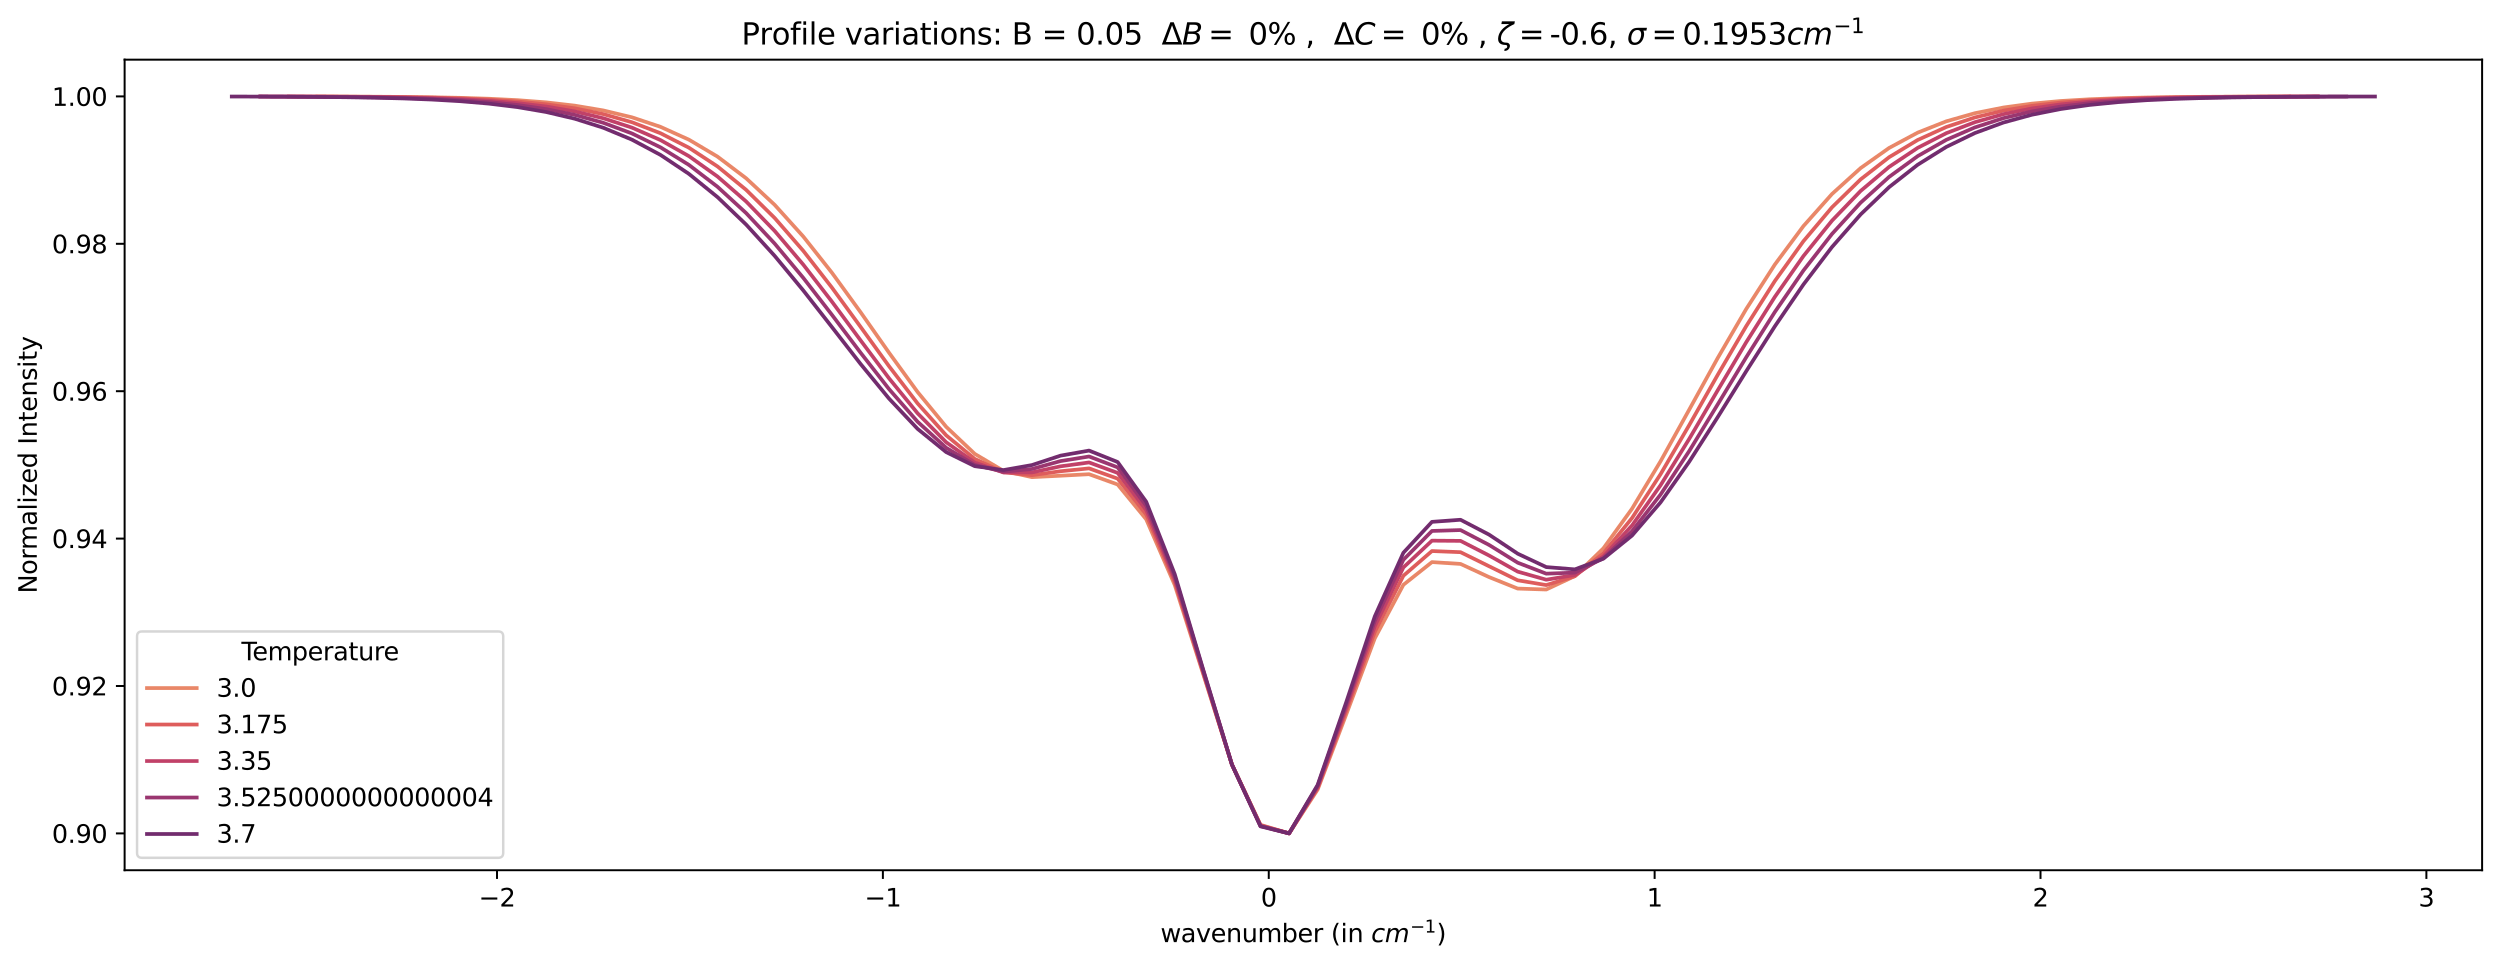 <?xml version="1.0" encoding="utf-8" standalone="no"?>
<!DOCTYPE svg PUBLIC "-//W3C//DTD SVG 1.1//EN"
  "http://www.w3.org/Graphics/SVG/1.1/DTD/svg11.dtd">
<svg height="388.438pt" version="1.1" viewBox="0 0 1005.944 388.438" width="1005.944pt" xmlns="http://www.w3.org/2000/svg" xmlns:xlink="http://www.w3.org/1999/xlink">
 <defs>
  <style type="text/css">*{stroke-linecap:butt;stroke-linejoin:round;}</style>
 </defs>
 <g id="figure_1">
  <g id="patch_1">
   <path d="M 0 388.438 
L 1005.944 388.438 
L 1005.944 0 
L 0 0 
z
" style="fill:#ffffff;"/>
  </g>
  <g id="axes_1">
   <g id="patch_2">
    <path d="M 50.144 350.16 
L 998.744 350.16 
L 998.744 24 
L 50.144 24 
z
" style="fill:#ffffff;"/>
   </g>
   <g id="matplotlib.axis_1">
    <g id="xtick_1">
     <g id="line2d_1">
      <defs>
       <path d="M 0 0 
L 0 3.5 
" id="m4491e1a183" style="stroke:#000000;stroke-width:0.8;"/>
      </defs>
      <g>
       <use style="stroke:#000000;stroke-width:0.8;" x="199.985" xlink:href="#m4491e1a183" y="350.16"/>
      </g>
     </g>
     <g id="text_1">
      <!-- −2 -->
      <g transform="translate(192.614 364.758)scale(0.1 -0.1)">
       <defs>
        <path d="M 678 2272 
L 4684 2272 
L 4684 1741 
L 678 1741 
L 678 2272 
z
" id="DejaVuSans-2212" transform="scale(0.016)"/>
        <path d="M 1228 531 
L 3431 531 
L 3431 0 
L 469 0 
L 469 531 
Q 828 903 1448 1529 
Q 2069 2156 2228 2338 
Q 2531 2678 2651 2914 
Q 2772 3150 2772 3378 
Q 2772 3750 2511 3984 
Q 2250 4219 1831 4219 
Q 1534 4219 1204 4116 
Q 875 4013 500 3803 
L 500 4441 
Q 881 4594 1212 4672 
Q 1544 4750 1819 4750 
Q 2544 4750 2975 4387 
Q 3406 4025 3406 3419 
Q 3406 3131 3298 2873 
Q 3191 2616 2906 2266 
Q 2828 2175 2409 1742 
Q 1991 1309 1228 531 
z
" id="DejaVuSans-32" transform="scale(0.016)"/>
       </defs>
       <use xlink:href="#DejaVuSans-2212"/>
       <use x="83.789" xlink:href="#DejaVuSans-32"/>
      </g>
     </g>
    </g>
    <g id="xtick_2">
     <g id="line2d_2">
      <g>
       <use style="stroke:#000000;stroke-width:0.8;" x="355.252" xlink:href="#m4491e1a183" y="350.16"/>
      </g>
     </g>
     <g id="text_2">
      <!-- −1 -->
      <g transform="translate(347.881 364.758)scale(0.1 -0.1)">
       <defs>
        <path d="M 794 531 
L 1825 531 
L 1825 4091 
L 703 3866 
L 703 4441 
L 1819 4666 
L 2450 4666 
L 2450 531 
L 3481 531 
L 3481 0 
L 794 0 
L 794 531 
z
" id="DejaVuSans-31" transform="scale(0.016)"/>
       </defs>
       <use xlink:href="#DejaVuSans-2212"/>
       <use x="83.789" xlink:href="#DejaVuSans-31"/>
      </g>
     </g>
    </g>
    <g id="xtick_3">
     <g id="line2d_3">
      <g>
       <use style="stroke:#000000;stroke-width:0.8;" x="510.52" xlink:href="#m4491e1a183" y="350.16"/>
      </g>
     </g>
     <g id="text_3">
      <!-- 0 -->
      <g transform="translate(507.338 364.758)scale(0.1 -0.1)">
       <defs>
        <path d="M 2034 4250 
Q 1547 4250 1301 3770 
Q 1056 3291 1056 2328 
Q 1056 1369 1301 889 
Q 1547 409 2034 409 
Q 2525 409 2770 889 
Q 3016 1369 3016 2328 
Q 3016 3291 2770 3770 
Q 2525 4250 2034 4250 
z
M 2034 4750 
Q 2819 4750 3233 4129 
Q 3647 3509 3647 2328 
Q 3647 1150 3233 529 
Q 2819 -91 2034 -91 
Q 1250 -91 836 529 
Q 422 1150 422 2328 
Q 422 3509 836 4129 
Q 1250 4750 2034 4750 
z
" id="DejaVuSans-30" transform="scale(0.016)"/>
       </defs>
       <use xlink:href="#DejaVuSans-30"/>
      </g>
     </g>
    </g>
    <g id="xtick_4">
     <g id="line2d_4">
      <g>
       <use style="stroke:#000000;stroke-width:0.8;" x="665.787" xlink:href="#m4491e1a183" y="350.16"/>
      </g>
     </g>
     <g id="text_4">
      <!-- 1 -->
      <g transform="translate(662.606 364.758)scale(0.1 -0.1)">
       <use xlink:href="#DejaVuSans-31"/>
      </g>
     </g>
    </g>
    <g id="xtick_5">
     <g id="line2d_5">
      <g>
       <use style="stroke:#000000;stroke-width:0.8;" x="821.054" xlink:href="#m4491e1a183" y="350.16"/>
      </g>
     </g>
     <g id="text_5">
      <!-- 2 -->
      <g transform="translate(817.873 364.758)scale(0.1 -0.1)">
       <use xlink:href="#DejaVuSans-32"/>
      </g>
     </g>
    </g>
    <g id="xtick_6">
     <g id="line2d_6">
      <g>
       <use style="stroke:#000000;stroke-width:0.8;" x="976.322" xlink:href="#m4491e1a183" y="350.16"/>
      </g>
     </g>
     <g id="text_6">
      <!-- 3 -->
      <g transform="translate(973.141 364.758)scale(0.1 -0.1)">
       <defs>
        <path d="M 2597 2516 
Q 3050 2419 3304 2112 
Q 3559 1806 3559 1356 
Q 3559 666 3084 287 
Q 2609 -91 1734 -91 
Q 1441 -91 1130 -33 
Q 819 25 488 141 
L 488 750 
Q 750 597 1062 519 
Q 1375 441 1716 441 
Q 2309 441 2620 675 
Q 2931 909 2931 1356 
Q 2931 1769 2642 2001 
Q 2353 2234 1838 2234 
L 1294 2234 
L 1294 2753 
L 1863 2753 
Q 2328 2753 2575 2939 
Q 2822 3125 2822 3475 
Q 2822 3834 2567 4026 
Q 2313 4219 1838 4219 
Q 1578 4219 1281 4162 
Q 984 4106 628 3988 
L 628 4550 
Q 988 4650 1302 4700 
Q 1616 4750 1894 4750 
Q 2613 4750 3031 4423 
Q 3450 4097 3450 3541 
Q 3450 3153 3228 2886 
Q 3006 2619 2597 2516 
z
" id="DejaVuSans-33" transform="scale(0.016)"/>
       </defs>
       <use xlink:href="#DejaVuSans-33"/>
      </g>
     </g>
    </g>
    <g id="text_7">
     <!-- wavenumber (in $cm^{-1}$) -->
     <g transform="translate(466.944 379.158)scale(0.1 -0.1)">
      <defs>
       <path d="M 269 3500 
L 844 3500 
L 1563 769 
L 2278 3500 
L 2956 3500 
L 3675 769 
L 4391 3500 
L 4966 3500 
L 4050 0 
L 3372 0 
L 2619 2869 
L 1863 0 
L 1184 0 
L 269 3500 
z
" id="DejaVuSans-77" transform="scale(0.016)"/>
       <path d="M 2194 1759 
Q 1497 1759 1228 1600 
Q 959 1441 959 1056 
Q 959 750 1161 570 
Q 1363 391 1709 391 
Q 2188 391 2477 730 
Q 2766 1069 2766 1631 
L 2766 1759 
L 2194 1759 
z
M 3341 1997 
L 3341 0 
L 2766 0 
L 2766 531 
Q 2569 213 2275 61 
Q 1981 -91 1556 -91 
Q 1019 -91 701 211 
Q 384 513 384 1019 
Q 384 1609 779 1909 
Q 1175 2209 1959 2209 
L 2766 2209 
L 2766 2266 
Q 2766 2663 2505 2880 
Q 2244 3097 1772 3097 
Q 1472 3097 1187 3025 
Q 903 2953 641 2809 
L 641 3341 
Q 956 3463 1253 3523 
Q 1550 3584 1831 3584 
Q 2591 3584 2966 3190 
Q 3341 2797 3341 1997 
z
" id="DejaVuSans-61" transform="scale(0.016)"/>
       <path d="M 191 3500 
L 800 3500 
L 1894 563 
L 2988 3500 
L 3597 3500 
L 2284 0 
L 1503 0 
L 191 3500 
z
" id="DejaVuSans-76" transform="scale(0.016)"/>
       <path d="M 3597 1894 
L 3597 1613 
L 953 1613 
Q 991 1019 1311 708 
Q 1631 397 2203 397 
Q 2534 397 2845 478 
Q 3156 559 3463 722 
L 3463 178 
Q 3153 47 2828 -22 
Q 2503 -91 2169 -91 
Q 1331 -91 842 396 
Q 353 884 353 1716 
Q 353 2575 817 3079 
Q 1281 3584 2069 3584 
Q 2775 3584 3186 3129 
Q 3597 2675 3597 1894 
z
M 3022 2063 
Q 3016 2534 2758 2815 
Q 2500 3097 2075 3097 
Q 1594 3097 1305 2825 
Q 1016 2553 972 2059 
L 3022 2063 
z
" id="DejaVuSans-65" transform="scale(0.016)"/>
       <path d="M 3513 2113 
L 3513 0 
L 2938 0 
L 2938 2094 
Q 2938 2591 2744 2837 
Q 2550 3084 2163 3084 
Q 1697 3084 1428 2787 
Q 1159 2491 1159 1978 
L 1159 0 
L 581 0 
L 581 3500 
L 1159 3500 
L 1159 2956 
Q 1366 3272 1645 3428 
Q 1925 3584 2291 3584 
Q 2894 3584 3203 3211 
Q 3513 2838 3513 2113 
z
" id="DejaVuSans-6e" transform="scale(0.016)"/>
       <path d="M 544 1381 
L 544 3500 
L 1119 3500 
L 1119 1403 
Q 1119 906 1312 657 
Q 1506 409 1894 409 
Q 2359 409 2629 706 
Q 2900 1003 2900 1516 
L 2900 3500 
L 3475 3500 
L 3475 0 
L 2900 0 
L 2900 538 
Q 2691 219 2414 64 
Q 2138 -91 1772 -91 
Q 1169 -91 856 284 
Q 544 659 544 1381 
z
M 1991 3584 
L 1991 3584 
z
" id="DejaVuSans-75" transform="scale(0.016)"/>
       <path d="M 3328 2828 
Q 3544 3216 3844 3400 
Q 4144 3584 4550 3584 
Q 5097 3584 5394 3201 
Q 5691 2819 5691 2113 
L 5691 0 
L 5113 0 
L 5113 2094 
Q 5113 2597 4934 2840 
Q 4756 3084 4391 3084 
Q 3944 3084 3684 2787 
Q 3425 2491 3425 1978 
L 3425 0 
L 2847 0 
L 2847 2094 
Q 2847 2600 2669 2842 
Q 2491 3084 2119 3084 
Q 1678 3084 1418 2786 
Q 1159 2488 1159 1978 
L 1159 0 
L 581 0 
L 581 3500 
L 1159 3500 
L 1159 2956 
Q 1356 3278 1631 3431 
Q 1906 3584 2284 3584 
Q 2666 3584 2933 3390 
Q 3200 3197 3328 2828 
z
" id="DejaVuSans-6d" transform="scale(0.016)"/>
       <path d="M 3116 1747 
Q 3116 2381 2855 2742 
Q 2594 3103 2138 3103 
Q 1681 3103 1420 2742 
Q 1159 2381 1159 1747 
Q 1159 1113 1420 752 
Q 1681 391 2138 391 
Q 2594 391 2855 752 
Q 3116 1113 3116 1747 
z
M 1159 2969 
Q 1341 3281 1617 3432 
Q 1894 3584 2278 3584 
Q 2916 3584 3314 3078 
Q 3713 2572 3713 1747 
Q 3713 922 3314 415 
Q 2916 -91 2278 -91 
Q 1894 -91 1617 61 
Q 1341 213 1159 525 
L 1159 0 
L 581 0 
L 581 4863 
L 1159 4863 
L 1159 2969 
z
" id="DejaVuSans-62" transform="scale(0.016)"/>
       <path d="M 2631 2963 
Q 2534 3019 2420 3045 
Q 2306 3072 2169 3072 
Q 1681 3072 1420 2755 
Q 1159 2438 1159 1844 
L 1159 0 
L 581 0 
L 581 3500 
L 1159 3500 
L 1159 2956 
Q 1341 3275 1631 3429 
Q 1922 3584 2338 3584 
Q 2397 3584 2469 3576 
Q 2541 3569 2628 3553 
L 2631 2963 
z
" id="DejaVuSans-72" transform="scale(0.016)"/>
       <path id="DejaVuSans-20" transform="scale(0.016)"/>
       <path d="M 1984 4856 
Q 1566 4138 1362 3434 
Q 1159 2731 1159 2009 
Q 1159 1288 1364 580 
Q 1569 -128 1984 -844 
L 1484 -844 
Q 1016 -109 783 600 
Q 550 1309 550 2009 
Q 550 2706 781 3412 
Q 1013 4119 1484 4856 
L 1984 4856 
z
" id="DejaVuSans-28" transform="scale(0.016)"/>
       <path d="M 603 3500 
L 1178 3500 
L 1178 0 
L 603 0 
L 603 3500 
z
M 603 4863 
L 1178 4863 
L 1178 4134 
L 603 4134 
L 603 4863 
z
" id="DejaVuSans-69" transform="scale(0.016)"/>
       <path d="M 3431 3366 
L 3316 2797 
Q 3109 2947 2876 3022 
Q 2644 3097 2394 3097 
Q 2119 3097 1870 3000 
Q 1622 2903 1453 2725 
Q 1184 2453 1037 2087 
Q 891 1722 891 1331 
Q 891 859 1127 628 
Q 1363 397 1844 397 
Q 2081 397 2348 469 
Q 2616 541 2906 684 
L 2797 116 
Q 2547 13 2283 -39 
Q 2019 -91 1741 -91 
Q 1044 -91 669 257 
Q 294 606 294 1253 
Q 294 1797 489 2255 
Q 684 2713 1069 3078 
Q 1331 3328 1684 3456 
Q 2038 3584 2456 3584 
Q 2700 3584 2940 3529 
Q 3181 3475 3431 3366 
z
" id="DejaVuSans-Oblique-63" transform="scale(0.016)"/>
       <path d="M 5747 2113 
L 5338 0 
L 4763 0 
L 5166 2094 
Q 5191 2228 5203 2325 
Q 5216 2422 5216 2491 
Q 5216 2772 5059 2928 
Q 4903 3084 4622 3084 
Q 4203 3084 3875 2770 
Q 3547 2456 3450 1953 
L 3066 0 
L 2491 0 
L 2900 2094 
Q 2925 2209 2937 2307 
Q 2950 2406 2950 2484 
Q 2950 2769 2794 2926 
Q 2638 3084 2363 3084 
Q 1938 3084 1609 2770 
Q 1281 2456 1184 1953 
L 800 0 
L 225 0 
L 909 3500 
L 1484 3500 
L 1375 2956 
Q 1609 3263 1923 3423 
Q 2238 3584 2597 3584 
Q 2978 3584 3223 3384 
Q 3469 3184 3519 2828 
Q 3781 3197 4126 3390 
Q 4472 3584 4856 3584 
Q 5306 3584 5551 3325 
Q 5797 3066 5797 2591 
Q 5797 2488 5784 2364 
Q 5772 2241 5747 2113 
z
" id="DejaVuSans-Oblique-6d" transform="scale(0.016)"/>
       <path d="M 513 4856 
L 1013 4856 
Q 1481 4119 1714 3412 
Q 1947 2706 1947 2009 
Q 1947 1309 1714 600 
Q 1481 -109 1013 -844 
L 513 -844 
Q 928 -128 1133 580 
Q 1338 1288 1338 2009 
Q 1338 2731 1133 3434 
Q 928 4138 513 4856 
z
" id="DejaVuSans-29" transform="scale(0.016)"/>
      </defs>
      <use transform="translate(0 0.684)" xlink:href="#DejaVuSans-77"/>
      <use transform="translate(81.787 0.684)" xlink:href="#DejaVuSans-61"/>
      <use transform="translate(143.066 0.684)" xlink:href="#DejaVuSans-76"/>
      <use transform="translate(202.246 0.684)" xlink:href="#DejaVuSans-65"/>
      <use transform="translate(263.77 0.684)" xlink:href="#DejaVuSans-6e"/>
      <use transform="translate(327.148 0.684)" xlink:href="#DejaVuSans-75"/>
      <use transform="translate(390.527 0.684)" xlink:href="#DejaVuSans-6d"/>
      <use transform="translate(487.939 0.684)" xlink:href="#DejaVuSans-62"/>
      <use transform="translate(551.416 0.684)" xlink:href="#DejaVuSans-65"/>
      <use transform="translate(612.939 0.684)" xlink:href="#DejaVuSans-72"/>
      <use transform="translate(654.053 0.684)" xlink:href="#DejaVuSans-20"/>
      <use transform="translate(685.84 0.684)" xlink:href="#DejaVuSans-28"/>
      <use transform="translate(724.854 0.684)" xlink:href="#DejaVuSans-69"/>
      <use transform="translate(752.637 0.684)" xlink:href="#DejaVuSans-6e"/>
      <use transform="translate(816.016 0.684)" xlink:href="#DejaVuSans-20"/>
      <use transform="translate(847.803 0.684)" xlink:href="#DejaVuSans-Oblique-63"/>
      <use transform="translate(902.783 0.684)" xlink:href="#DejaVuSans-Oblique-6d"/>
      <use transform="translate(1004.845 38.966)scale(0.7)" xlink:href="#DejaVuSans-2212"/>
      <use transform="translate(1063.498 38.966)scale(0.7)" xlink:href="#DejaVuSans-31"/>
      <use transform="translate(1110.768 0.684)" xlink:href="#DejaVuSans-29"/>
     </g>
    </g>
   </g>
   <g id="matplotlib.axis_2">
    <g id="ytick_1">
     <g id="line2d_7">
      <defs>
       <path d="M 0 0 
L -3.5 0 
" id="me2d9d03a69" style="stroke:#000000;stroke-width:0.8;"/>
      </defs>
      <g>
       <use style="stroke:#000000;stroke-width:0.8;" x="50.144" xlink:href="#me2d9d03a69" y="335.335"/>
      </g>
     </g>
     <g id="text_8">
      <!-- 0.90 -->
      <g transform="translate(20.878 339.134)scale(0.1 -0.1)">
       <defs>
        <path d="M 684 794 
L 1344 794 
L 1344 0 
L 684 0 
L 684 794 
z
" id="DejaVuSans-2e" transform="scale(0.016)"/>
        <path d="M 703 97 
L 703 672 
Q 941 559 1184 500 
Q 1428 441 1663 441 
Q 2288 441 2617 861 
Q 2947 1281 2994 2138 
Q 2813 1869 2534 1725 
Q 2256 1581 1919 1581 
Q 1219 1581 811 2004 
Q 403 2428 403 3163 
Q 403 3881 828 4315 
Q 1253 4750 1959 4750 
Q 2769 4750 3195 4129 
Q 3622 3509 3622 2328 
Q 3622 1225 3098 567 
Q 2575 -91 1691 -91 
Q 1453 -91 1209 -44 
Q 966 3 703 97 
z
M 1959 2075 
Q 2384 2075 2632 2365 
Q 2881 2656 2881 3163 
Q 2881 3666 2632 3958 
Q 2384 4250 1959 4250 
Q 1534 4250 1286 3958 
Q 1038 3666 1038 3163 
Q 1038 2656 1286 2365 
Q 1534 2075 1959 2075 
z
" id="DejaVuSans-39" transform="scale(0.016)"/>
       </defs>
       <use xlink:href="#DejaVuSans-30"/>
       <use x="63.623" xlink:href="#DejaVuSans-2e"/>
       <use x="95.41" xlink:href="#DejaVuSans-39"/>
       <use x="159.033" xlink:href="#DejaVuSans-30"/>
      </g>
     </g>
    </g>
    <g id="ytick_2">
     <g id="line2d_8">
      <g>
       <use style="stroke:#000000;stroke-width:0.8;" x="50.144" xlink:href="#me2d9d03a69" y="276.027"/>
      </g>
     </g>
     <g id="text_9">
      <!-- 0.92 -->
      <g transform="translate(20.878 279.826)scale(0.1 -0.1)">
       <use xlink:href="#DejaVuSans-30"/>
       <use x="63.623" xlink:href="#DejaVuSans-2e"/>
       <use x="95.41" xlink:href="#DejaVuSans-39"/>
       <use x="159.033" xlink:href="#DejaVuSans-32"/>
      </g>
     </g>
    </g>
    <g id="ytick_3">
     <g id="line2d_9">
      <g>
       <use style="stroke:#000000;stroke-width:0.8;" x="50.144" xlink:href="#me2d9d03a69" y="216.719"/>
      </g>
     </g>
     <g id="text_10">
      <!-- 0.94 -->
      <g transform="translate(20.878 220.518)scale(0.1 -0.1)">
       <defs>
        <path d="M 2419 4116 
L 825 1625 
L 2419 1625 
L 2419 4116 
z
M 2253 4666 
L 3047 4666 
L 3047 1625 
L 3713 1625 
L 3713 1100 
L 3047 1100 
L 3047 0 
L 2419 0 
L 2419 1100 
L 313 1100 
L 313 1709 
L 2253 4666 
z
" id="DejaVuSans-34" transform="scale(0.016)"/>
       </defs>
       <use xlink:href="#DejaVuSans-30"/>
       <use x="63.623" xlink:href="#DejaVuSans-2e"/>
       <use x="95.41" xlink:href="#DejaVuSans-39"/>
       <use x="159.033" xlink:href="#DejaVuSans-34"/>
      </g>
     </g>
    </g>
    <g id="ytick_4">
     <g id="line2d_10">
      <g>
       <use style="stroke:#000000;stroke-width:0.8;" x="50.144" xlink:href="#me2d9d03a69" y="157.411"/>
      </g>
     </g>
     <g id="text_11">
      <!-- 0.96 -->
      <g transform="translate(20.878 161.21)scale(0.1 -0.1)">
       <defs>
        <path d="M 2113 2584 
Q 1688 2584 1439 2293 
Q 1191 2003 1191 1497 
Q 1191 994 1439 701 
Q 1688 409 2113 409 
Q 2538 409 2786 701 
Q 3034 994 3034 1497 
Q 3034 2003 2786 2293 
Q 2538 2584 2113 2584 
z
M 3366 4563 
L 3366 3988 
Q 3128 4100 2886 4159 
Q 2644 4219 2406 4219 
Q 1781 4219 1451 3797 
Q 1122 3375 1075 2522 
Q 1259 2794 1537 2939 
Q 1816 3084 2150 3084 
Q 2853 3084 3261 2657 
Q 3669 2231 3669 1497 
Q 3669 778 3244 343 
Q 2819 -91 2113 -91 
Q 1303 -91 875 529 
Q 447 1150 447 2328 
Q 447 3434 972 4092 
Q 1497 4750 2381 4750 
Q 2619 4750 2861 4703 
Q 3103 4656 3366 4563 
z
" id="DejaVuSans-36" transform="scale(0.016)"/>
       </defs>
       <use xlink:href="#DejaVuSans-30"/>
       <use x="63.623" xlink:href="#DejaVuSans-2e"/>
       <use x="95.41" xlink:href="#DejaVuSans-39"/>
       <use x="159.033" xlink:href="#DejaVuSans-36"/>
      </g>
     </g>
    </g>
    <g id="ytick_5">
     <g id="line2d_11">
      <g>
       <use style="stroke:#000000;stroke-width:0.8;" x="50.144" xlink:href="#me2d9d03a69" y="98.103"/>
      </g>
     </g>
     <g id="text_12">
      <!-- 0.98 -->
      <g transform="translate(20.878 101.902)scale(0.1 -0.1)">
       <defs>
        <path d="M 2034 2216 
Q 1584 2216 1326 1975 
Q 1069 1734 1069 1313 
Q 1069 891 1326 650 
Q 1584 409 2034 409 
Q 2484 409 2743 651 
Q 3003 894 3003 1313 
Q 3003 1734 2745 1975 
Q 2488 2216 2034 2216 
z
M 1403 2484 
Q 997 2584 770 2862 
Q 544 3141 544 3541 
Q 544 4100 942 4425 
Q 1341 4750 2034 4750 
Q 2731 4750 3128 4425 
Q 3525 4100 3525 3541 
Q 3525 3141 3298 2862 
Q 3072 2584 2669 2484 
Q 3125 2378 3379 2068 
Q 3634 1759 3634 1313 
Q 3634 634 3220 271 
Q 2806 -91 2034 -91 
Q 1263 -91 848 271 
Q 434 634 434 1313 
Q 434 1759 690 2068 
Q 947 2378 1403 2484 
z
M 1172 3481 
Q 1172 3119 1398 2916 
Q 1625 2713 2034 2713 
Q 2441 2713 2670 2916 
Q 2900 3119 2900 3481 
Q 2900 3844 2670 4047 
Q 2441 4250 2034 4250 
Q 1625 4250 1398 4047 
Q 1172 3844 1172 3481 
z
" id="DejaVuSans-38" transform="scale(0.016)"/>
       </defs>
       <use xlink:href="#DejaVuSans-30"/>
       <use x="63.623" xlink:href="#DejaVuSans-2e"/>
       <use x="95.41" xlink:href="#DejaVuSans-39"/>
       <use x="159.033" xlink:href="#DejaVuSans-38"/>
      </g>
     </g>
    </g>
    <g id="ytick_6">
     <g id="line2d_12">
      <g>
       <use style="stroke:#000000;stroke-width:0.8;" x="50.144" xlink:href="#me2d9d03a69" y="38.795"/>
      </g>
     </g>
     <g id="text_13">
      <!-- 1.00 -->
      <g transform="translate(20.878 42.594)scale(0.1 -0.1)">
       <use xlink:href="#DejaVuSans-31"/>
       <use x="63.623" xlink:href="#DejaVuSans-2e"/>
       <use x="95.41" xlink:href="#DejaVuSans-30"/>
       <use x="159.033" xlink:href="#DejaVuSans-30"/>
      </g>
     </g>
    </g>
    <g id="text_14">
     <!-- Normalized Intensity -->
     <g transform="translate(14.798 238.787)rotate(-90)scale(0.1 -0.1)">
      <defs>
       <path d="M 628 4666 
L 1478 4666 
L 3547 763 
L 3547 4666 
L 4159 4666 
L 4159 0 
L 3309 0 
L 1241 3903 
L 1241 0 
L 628 0 
L 628 4666 
z
" id="DejaVuSans-4e" transform="scale(0.016)"/>
       <path d="M 1959 3097 
Q 1497 3097 1228 2736 
Q 959 2375 959 1747 
Q 959 1119 1226 758 
Q 1494 397 1959 397 
Q 2419 397 2687 759 
Q 2956 1122 2956 1747 
Q 2956 2369 2687 2733 
Q 2419 3097 1959 3097 
z
M 1959 3584 
Q 2709 3584 3137 3096 
Q 3566 2609 3566 1747 
Q 3566 888 3137 398 
Q 2709 -91 1959 -91 
Q 1206 -91 779 398 
Q 353 888 353 1747 
Q 353 2609 779 3096 
Q 1206 3584 1959 3584 
z
" id="DejaVuSans-6f" transform="scale(0.016)"/>
       <path d="M 603 4863 
L 1178 4863 
L 1178 0 
L 603 0 
L 603 4863 
z
" id="DejaVuSans-6c" transform="scale(0.016)"/>
       <path d="M 353 3500 
L 3084 3500 
L 3084 2975 
L 922 459 
L 3084 459 
L 3084 0 
L 275 0 
L 275 525 
L 2438 3041 
L 353 3041 
L 353 3500 
z
" id="DejaVuSans-7a" transform="scale(0.016)"/>
       <path d="M 2906 2969 
L 2906 4863 
L 3481 4863 
L 3481 0 
L 2906 0 
L 2906 525 
Q 2725 213 2448 61 
Q 2172 -91 1784 -91 
Q 1150 -91 751 415 
Q 353 922 353 1747 
Q 353 2572 751 3078 
Q 1150 3584 1784 3584 
Q 2172 3584 2448 3432 
Q 2725 3281 2906 2969 
z
M 947 1747 
Q 947 1113 1208 752 
Q 1469 391 1925 391 
Q 2381 391 2643 752 
Q 2906 1113 2906 1747 
Q 2906 2381 2643 2742 
Q 2381 3103 1925 3103 
Q 1469 3103 1208 2742 
Q 947 2381 947 1747 
z
" id="DejaVuSans-64" transform="scale(0.016)"/>
       <path d="M 628 4666 
L 1259 4666 
L 1259 0 
L 628 0 
L 628 4666 
z
" id="DejaVuSans-49" transform="scale(0.016)"/>
       <path d="M 1172 4494 
L 1172 3500 
L 2356 3500 
L 2356 3053 
L 1172 3053 
L 1172 1153 
Q 1172 725 1289 603 
Q 1406 481 1766 481 
L 2356 481 
L 2356 0 
L 1766 0 
Q 1100 0 847 248 
Q 594 497 594 1153 
L 594 3053 
L 172 3053 
L 172 3500 
L 594 3500 
L 594 4494 
L 1172 4494 
z
" id="DejaVuSans-74" transform="scale(0.016)"/>
       <path d="M 2834 3397 
L 2834 2853 
Q 2591 2978 2328 3040 
Q 2066 3103 1784 3103 
Q 1356 3103 1142 2972 
Q 928 2841 928 2578 
Q 928 2378 1081 2264 
Q 1234 2150 1697 2047 
L 1894 2003 
Q 2506 1872 2764 1633 
Q 3022 1394 3022 966 
Q 3022 478 2636 193 
Q 2250 -91 1575 -91 
Q 1294 -91 989 -36 
Q 684 19 347 128 
L 347 722 
Q 666 556 975 473 
Q 1284 391 1588 391 
Q 1994 391 2212 530 
Q 2431 669 2431 922 
Q 2431 1156 2273 1281 
Q 2116 1406 1581 1522 
L 1381 1569 
Q 847 1681 609 1914 
Q 372 2147 372 2553 
Q 372 3047 722 3315 
Q 1072 3584 1716 3584 
Q 2034 3584 2315 3537 
Q 2597 3491 2834 3397 
z
" id="DejaVuSans-73" transform="scale(0.016)"/>
       <path d="M 2059 -325 
Q 1816 -950 1584 -1140 
Q 1353 -1331 966 -1331 
L 506 -1331 
L 506 -850 
L 844 -850 
Q 1081 -850 1212 -737 
Q 1344 -625 1503 -206 
L 1606 56 
L 191 3500 
L 800 3500 
L 1894 763 
L 2988 3500 
L 3597 3500 
L 2059 -325 
z
" id="DejaVuSans-79" transform="scale(0.016)"/>
      </defs>
      <use xlink:href="#DejaVuSans-4e"/>
      <use x="74.805" xlink:href="#DejaVuSans-6f"/>
      <use x="135.986" xlink:href="#DejaVuSans-72"/>
      <use x="175.35" xlink:href="#DejaVuSans-6d"/>
      <use x="272.762" xlink:href="#DejaVuSans-61"/>
      <use x="334.041" xlink:href="#DejaVuSans-6c"/>
      <use x="361.824" xlink:href="#DejaVuSans-69"/>
      <use x="389.607" xlink:href="#DejaVuSans-7a"/>
      <use x="442.098" xlink:href="#DejaVuSans-65"/>
      <use x="503.621" xlink:href="#DejaVuSans-64"/>
      <use x="567.098" xlink:href="#DejaVuSans-20"/>
      <use x="598.885" xlink:href="#DejaVuSans-49"/>
      <use x="628.377" xlink:href="#DejaVuSans-6e"/>
      <use x="691.756" xlink:href="#DejaVuSans-74"/>
      <use x="730.965" xlink:href="#DejaVuSans-65"/>
      <use x="792.488" xlink:href="#DejaVuSans-6e"/>
      <use x="855.867" xlink:href="#DejaVuSans-73"/>
      <use x="907.967" xlink:href="#DejaVuSans-69"/>
      <use x="935.75" xlink:href="#DejaVuSans-74"/>
      <use x="974.959" xlink:href="#DejaVuSans-79"/>
     </g>
    </g>
   </g>
   <g id="line2d_13">
    <path clip-path="url(#pa8a7d277f1)" d="M 127.756 38.833 
L 139.255 38.862 
L 150.753 38.912 
L 162.251 38.997 
L 173.749 39.137 
L 185.247 39.366 
L 196.746 39.732 
L 208.244 40.306 
L 219.742 41.185 
L 231.24 42.504 
L 242.738 44.434 
L 254.236 47.191 
L 265.735 51.026 
L 277.233 56.217 
L 288.731 63.04 
L 300.229 71.735 
L 311.727 82.45 
L 323.226 95.183 
L 334.724 109.714 
L 346.222 125.555 
L 357.72 141.917 
L 369.218 157.73 
L 380.716 171.727 
L 392.215 182.627 
L 403.713 189.448 
L 415.211 191.987 
L 426.709 191.42 
L 438.207 190.806 
L 449.706 194.945 
L 461.204 208.951 
L 472.702 235.419 
L 484.2 271.399 
L 495.698 307.63 
L 507.196 331.891 
L 518.695 335.335 
L 530.193 317.702 
L 541.691 287.47 
L 553.189 256.836 
L 564.687 235.318 
L 576.186 226.175 
L 587.684 226.916 
L 599.182 232.213 
L 610.68 236.826 
L 622.178 237.206 
L 633.676 231.796 
L 645.175 220.626 
L 656.673 204.726 
L 668.171 185.608 
L 679.669 164.895 
L 691.167 144.062 
L 702.666 124.297 
L 714.164 106.436 
L 725.662 90.963 
L 737.16 78.053 
L 748.658 67.646 
L 760.156 59.518 
L 771.655 53.355 
L 783.153 48.811 
L 794.651 45.546 
L 806.149 43.258 
L 817.647 41.692 
L 829.146 40.643 
L 840.644 39.955 
L 852.142 39.513 
L 863.64 39.233 
L 875.138 39.06 
L 886.636 38.953 
L 898.135 38.889 
L 909.633 38.85 
L 921.131 38.828 
" style="fill:none;stroke:#e98768;stroke-linecap:square;stroke-width:1.5;"/>
   </g>
   <g id="line2d_14">
    <path clip-path="url(#pa8a7d277f1)" d="M 116.258 38.83 
L 127.756 38.856 
L 139.255 38.9 
L 150.753 38.974 
L 162.251 39.096 
L 173.749 39.293 
L 185.247 39.606 
L 196.746 40.093 
L 208.244 40.838 
L 219.742 41.953 
L 231.24 43.584 
L 242.738 45.916 
L 254.236 49.17 
L 265.735 53.595 
L 277.233 59.453 
L 288.731 66.988 
L 300.229 76.388 
L 311.727 87.734 
L 323.226 100.939 
L 334.724 115.7 
L 346.222 131.452 
L 357.72 147.354 
L 369.218 162.33 
L 380.716 175.157 
L 392.215 184.659 
L 403.713 190.012 
L 415.211 191.208 
L 426.709 189.623 
L 438.207 188.466 
L 449.706 192.592 
L 461.204 207.04 
L 472.702 234.207 
L 484.2 270.894 
L 495.698 307.633 
L 507.196 332.077 
L 518.695 335.335 
L 530.193 317.145 
L 541.691 286.026 
L 553.189 254.292 
L 564.687 231.68 
L 576.186 221.726 
L 587.684 222.183 
L 599.182 227.857 
L 610.68 233.498 
L 622.178 235.421 
L 633.676 231.858 
L 645.175 222.605 
L 656.673 208.473 
L 668.171 190.805 
L 679.669 171.116 
L 691.167 150.842 
L 702.666 131.192 
L 714.164 113.068 
L 725.662 97.048 
L 737.16 83.41 
L 748.658 72.189 
L 760.156 63.243 
L 771.655 56.314 
L 783.153 51.093 
L 794.651 47.258 
L 806.149 44.51 
L 817.647 42.585 
L 829.146 41.266 
L 840.644 40.38 
L 852.142 39.797 
L 863.64 39.42 
L 875.138 39.18 
L 886.636 39.03 
L 898.135 38.937 
L 909.633 38.88 
L 921.131 38.846 
L 932.629 38.825 
" style="fill:none;stroke:#de5d5c;stroke-linecap:square;stroke-width:1.5;"/>
   </g>
   <g id="line2d_15">
    <path clip-path="url(#pa8a7d277f1)" d="M 104.76 38.827 
L 116.258 38.85 
L 127.756 38.889 
L 139.255 38.953 
L 150.753 39.059 
L 162.251 39.227 
L 173.749 39.494 
L 185.247 39.908 
L 196.746 40.538 
L 208.244 41.479 
L 219.742 42.855 
L 231.24 44.824 
L 242.738 47.579 
L 254.236 51.341 
L 265.735 56.352 
L 277.233 62.852 
L 288.731 71.047 
L 300.229 81.074 
L 311.727 92.943 
L 323.226 106.494 
L 334.724 121.349 
L 346.222 136.882 
L 357.72 152.223 
L 369.218 166.301 
L 380.716 177.952 
L 392.215 186.108 
L 403.713 190.098 
L 415.211 190.092 
L 426.709 187.64 
L 438.207 186.077 
L 449.706 190.288 
L 461.204 205.221 
L 472.702 233.078 
L 484.2 270.432 
L 495.698 307.633 
L 507.196 332.241 
L 518.695 335.335 
L 530.193 316.653 
L 541.691 284.737 
L 553.189 251.988 
L 564.687 228.331 
L 576.186 217.551 
L 587.684 217.636 
L 599.182 223.534 
L 610.68 230.006 
L 622.178 233.265 
L 633.676 231.365 
L 645.175 223.893 
L 656.673 211.461 
L 668.171 195.247 
L 679.669 176.651 
L 691.167 157.055 
L 702.666 137.67 
L 714.164 119.442 
L 725.662 103.024 
L 737.16 88.783 
L 748.658 76.843 
L 760.156 67.139 
L 771.655 59.475 
L 783.153 53.584 
L 794.651 49.169 
L 806.149 45.938 
L 817.647 43.627 
L 829.146 42.009 
L 840.644 40.899 
L 852.142 40.152 
L 863.64 39.659 
L 875.138 39.338 
L 886.636 39.132 
L 898.135 39.003 
L 909.633 38.922 
L 921.131 38.872 
L 932.629 38.842 
" style="fill:none;stroke:#c14168;stroke-linecap:square;stroke-width:1.5;"/>
   </g>
   <g id="line2d_16">
    <path clip-path="url(#pa8a7d277f1)" d="M 104.76 38.845 
L 116.258 38.879 
L 127.756 38.934 
L 139.255 39.025 
L 150.753 39.169 
L 162.251 39.396 
L 173.749 39.747 
L 185.247 40.279 
L 196.746 41.073 
L 208.244 42.232 
L 219.742 43.893 
L 231.24 46.22 
L 242.738 49.411 
L 254.236 53.685 
L 265.735 59.269 
L 277.233 66.377 
L 288.731 75.176 
L 300.229 85.745 
L 311.727 98.035 
L 323.226 111.815 
L 334.724 126.645 
L 346.222 141.854 
L 357.72 156.554 
L 369.218 169.697 
L 380.716 180.184 
L 392.215 187.057 
L 403.713 189.789 
L 415.211 188.714 
L 426.709 185.532 
L 438.207 183.68 
L 449.706 188.054 
L 461.204 203.5 
L 472.702 232.033 
L 484.2 270.014 
L 495.698 307.635 
L 507.196 332.386 
L 518.695 335.335 
L 530.193 316.218 
L 541.691 283.585 
L 553.189 249.903 
L 564.687 225.25 
L 576.186 213.641 
L 587.684 213.287 
L 599.182 219.282 
L 610.68 226.418 
L 622.178 230.828 
L 633.676 230.419 
L 645.175 224.594 
L 656.673 213.781 
L 668.171 199.002 
L 679.669 181.541 
L 691.167 162.716 
L 702.666 143.719 
L 714.164 125.526 
L 725.662 108.846 
L 737.16 94.122 
L 748.658 81.559 
L 760.156 71.165 
L 771.655 62.807 
L 783.153 56.263 
L 794.651 51.265 
L 806.149 47.537 
L 817.647 44.818 
L 829.146 42.877 
L 840.644 41.518 
L 852.142 40.585 
L 863.64 39.955 
L 875.138 39.538 
L 886.636 39.265 
L 898.135 39.09 
L 909.633 38.978 
L 921.131 38.908 
L 932.629 38.864 
L 944.127 38.837 
" style="fill:none;stroke:#9a3670;stroke-linecap:square;stroke-width:1.5;"/>
   </g>
   <g id="line2d_17">
    <path clip-path="url(#pa8a7d277f1)" d="M 93.262 38.839 
L 104.76 38.869 
L 116.258 38.917 
L 127.756 38.995 
L 139.255 39.118 
L 150.753 39.311 
L 162.251 39.608 
L 173.749 40.057 
L 185.247 40.725 
L 196.746 41.701 
L 208.244 43.099 
L 219.742 45.063 
L 231.24 47.765 
L 242.738 51.4 
L 254.236 56.181 
L 265.735 62.317 
L 277.233 69.993 
L 288.731 79.333 
L 300.229 90.365 
L 311.727 102.976 
L 323.226 116.88 
L 334.724 131.582 
L 346.222 146.38 
L 357.72 160.381 
L 369.218 172.571 
L 380.716 181.92 
L 392.215 187.579 
L 403.713 189.157 
L 415.211 187.134 
L 426.709 183.342 
L 438.207 181.301 
L 449.706 185.901 
L 461.204 201.881 
L 472.702 231.072 
L 484.2 269.638 
L 495.698 307.639 
L 507.196 332.516 
L 518.695 335.335 
L 530.193 315.832 
L 541.691 282.556 
L 553.189 248.014 
L 564.687 222.416 
L 576.186 209.983 
L 587.684 209.141 
L 599.182 215.13 
L 610.68 222.784 
L 622.178 228.183 
L 633.676 229.106 
L 645.175 224.796 
L 656.673 215.516 
L 668.171 202.138 
L 679.669 185.832 
L 691.167 167.843 
L 702.666 149.336 
L 714.164 131.296 
L 725.662 114.477 
L 737.16 99.384 
L 748.658 86.293 
L 760.156 75.281 
L 771.655 66.276 
L 783.153 59.104 
L 794.651 53.531 
L 806.149 49.299 
L 817.647 46.156 
L 829.146 43.871 
L 840.644 42.241 
L 852.142 41.1 
L 863.64 40.316 
L 875.138 39.786 
L 886.636 39.433 
L 898.135 39.201 
L 909.633 39.052 
L 921.131 38.956 
L 932.629 38.895 
L 944.127 38.857 
L 955.626 38.833 
" style="fill:none;stroke:#722c6e;stroke-linecap:square;stroke-width:1.5;"/>
   </g>
   <g id="patch_3">
    <path d="M 50.144 350.16 
L 50.144 24 
" style="fill:none;stroke:#000000;stroke-linecap:square;stroke-linejoin:miter;stroke-width:0.8;"/>
   </g>
   <g id="patch_4">
    <path d="M 998.744 350.16 
L 998.744 24 
" style="fill:none;stroke:#000000;stroke-linecap:square;stroke-linejoin:miter;stroke-width:0.8;"/>
   </g>
   <g id="patch_5">
    <path d="M 50.144 350.16 
L 998.744 350.16 
" style="fill:none;stroke:#000000;stroke-linecap:square;stroke-linejoin:miter;stroke-width:0.8;"/>
   </g>
   <g id="patch_6">
    <path d="M 50.144 24 
L 998.744 24 
" style="fill:none;stroke:#000000;stroke-linecap:square;stroke-linejoin:miter;stroke-width:0.8;"/>
   </g>
   <g id="text_15">
    <!-- Profile variations: B = 0.05  $\Delta B =$ 0% ,  $\Delta C =$ 0% , $\zeta  = $-0.6, $\sigma = $0.1953$cm^{-1}$ -->
    <g transform="translate(298.364 18)scale(0.12 -0.12)">
     <defs>
      <path d="M 1259 4147 
L 1259 2394 
L 2053 2394 
Q 2494 2394 2734 2622 
Q 2975 2850 2975 3272 
Q 2975 3691 2734 3919 
Q 2494 4147 2053 4147 
L 1259 4147 
z
M 628 4666 
L 2053 4666 
Q 2838 4666 3239 4311 
Q 3641 3956 3641 3272 
Q 3641 2581 3239 2228 
Q 2838 1875 2053 1875 
L 1259 1875 
L 1259 0 
L 628 0 
L 628 4666 
z
" id="DejaVuSans-50" transform="scale(0.016)"/>
      <path d="M 2375 4863 
L 2375 4384 
L 1825 4384 
Q 1516 4384 1395 4259 
Q 1275 4134 1275 3809 
L 1275 3500 
L 2222 3500 
L 2222 3053 
L 1275 3053 
L 1275 0 
L 697 0 
L 697 3053 
L 147 3053 
L 147 3500 
L 697 3500 
L 697 3744 
Q 697 4328 969 4595 
Q 1241 4863 1831 4863 
L 2375 4863 
z
" id="DejaVuSans-66" transform="scale(0.016)"/>
      <path d="M 750 794 
L 1409 794 
L 1409 0 
L 750 0 
L 750 794 
z
M 750 3309 
L 1409 3309 
L 1409 2516 
L 750 2516 
L 750 3309 
z
" id="DejaVuSans-3a" transform="scale(0.016)"/>
      <path d="M 1259 2228 
L 1259 519 
L 2272 519 
Q 2781 519 3026 730 
Q 3272 941 3272 1375 
Q 3272 1813 3026 2020 
Q 2781 2228 2272 2228 
L 1259 2228 
z
M 1259 4147 
L 1259 2741 
L 2194 2741 
Q 2656 2741 2882 2914 
Q 3109 3088 3109 3444 
Q 3109 3797 2882 3972 
Q 2656 4147 2194 4147 
L 1259 4147 
z
M 628 4666 
L 2241 4666 
Q 2963 4666 3353 4366 
Q 3744 4066 3744 3513 
Q 3744 3084 3544 2831 
Q 3344 2578 2956 2516 
Q 3422 2416 3680 2098 
Q 3938 1781 3938 1306 
Q 3938 681 3513 340 
Q 3088 0 2303 0 
L 628 0 
L 628 4666 
z
" id="DejaVuSans-42" transform="scale(0.016)"/>
      <path d="M 678 2906 
L 4684 2906 
L 4684 2381 
L 678 2381 
L 678 2906 
z
M 678 1631 
L 4684 1631 
L 4684 1100 
L 678 1100 
L 678 1631 
z
" id="DejaVuSans-3d" transform="scale(0.016)"/>
      <path d="M 691 4666 
L 3169 4666 
L 3169 4134 
L 1269 4134 
L 1269 2991 
Q 1406 3038 1543 3061 
Q 1681 3084 1819 3084 
Q 2600 3084 3056 2656 
Q 3513 2228 3513 1497 
Q 3513 744 3044 326 
Q 2575 -91 1722 -91 
Q 1428 -91 1123 -41 
Q 819 9 494 109 
L 494 744 
Q 775 591 1075 516 
Q 1375 441 1709 441 
Q 2250 441 2565 725 
Q 2881 1009 2881 1497 
Q 2881 1984 2565 2268 
Q 2250 2553 1709 2553 
Q 1456 2553 1204 2497 
Q 953 2441 691 2322 
L 691 4666 
z
" id="DejaVuSans-35" transform="scale(0.016)"/>
      <path d="M 2188 4044 
L 906 525 
L 3472 525 
L 2188 4044 
z
M 50 0 
L 1831 4666 
L 2547 4666 
L 4325 0 
L 50 0 
z
" id="DejaVuSans-394" transform="scale(0.016)"/>
      <path d="M 1081 4666 
L 2694 4666 
Q 3350 4666 3675 4422 
Q 4000 4178 4000 3688 
Q 4000 3238 3720 2911 
Q 3441 2584 2988 2516 
Q 3375 2428 3569 2181 
Q 3763 1934 3763 1522 
Q 3763 819 3242 409 
Q 2722 0 1819 0 
L 172 0 
L 1081 4666 
z
M 1234 2228 
L 903 519 
L 1919 519 
Q 2491 519 2800 781 
Q 3109 1044 3109 1522 
Q 3109 1891 2904 2059 
Q 2700 2228 2247 2228 
L 1234 2228 
z
M 1606 4147 
L 1331 2741 
L 2272 2741 
Q 2775 2741 3058 2959 
Q 3341 3178 3341 3566 
Q 3341 3869 3150 4008 
Q 2959 4147 2541 4147 
L 1606 4147 
z
" id="DejaVuSans-Oblique-42" transform="scale(0.016)"/>
      <path d="M 4653 2053 
Q 4381 2053 4226 1822 
Q 4072 1591 4072 1178 
Q 4072 772 4226 539 
Q 4381 306 4653 306 
Q 4919 306 5073 539 
Q 5228 772 5228 1178 
Q 5228 1588 5073 1820 
Q 4919 2053 4653 2053 
z
M 4653 2450 
Q 5147 2450 5437 2106 
Q 5728 1763 5728 1178 
Q 5728 594 5436 251 
Q 5144 -91 4653 -91 
Q 4153 -91 3862 251 
Q 3572 594 3572 1178 
Q 3572 1766 3864 2108 
Q 4156 2450 4653 2450 
z
M 1428 4353 
Q 1159 4353 1004 4120 
Q 850 3888 850 3481 
Q 850 3069 1003 2837 
Q 1156 2606 1428 2606 
Q 1700 2606 1854 2837 
Q 2009 3069 2009 3481 
Q 2009 3884 1853 4118 
Q 1697 4353 1428 4353 
z
M 4250 4750 
L 4750 4750 
L 1831 -91 
L 1331 -91 
L 4250 4750 
z
M 1428 4750 
Q 1922 4750 2215 4408 
Q 2509 4066 2509 3481 
Q 2509 2891 2217 2550 
Q 1925 2209 1428 2209 
Q 931 2209 642 2551 
Q 353 2894 353 3481 
Q 353 4063 643 4406 
Q 934 4750 1428 4750 
z
" id="DejaVuSans-25" transform="scale(0.016)"/>
      <path d="M 750 794 
L 1409 794 
L 1409 256 
L 897 -744 
L 494 -744 
L 750 256 
L 750 794 
z
" id="DejaVuSans-2c" transform="scale(0.016)"/>
      <path d="M 4447 4306 
L 4319 3641 
Q 4019 3944 3683 4091 
Q 3347 4238 2956 4238 
Q 2422 4238 2017 3981 
Q 1613 3725 1319 3200 
Q 1131 2863 1032 2486 
Q 934 2109 934 1728 
Q 934 1091 1264 756 
Q 1594 422 2222 422 
Q 2656 422 3056 561 
Q 3456 700 3834 978 
L 3688 231 
Q 3316 72 2936 -9 
Q 2556 -91 2175 -91 
Q 1278 -91 773 396 
Q 269 884 269 1753 
Q 269 2309 461 2846 
Q 653 3384 1013 3828 
Q 1394 4300 1883 4525 
Q 2372 4750 3022 4750 
Q 3422 4750 3780 4639 
Q 4138 4528 4447 4306 
z
" id="DejaVuSans-Oblique-43" transform="scale(0.016)"/>
      <path d="M 1966 397 
Q 2378 394 2578 159 
Q 2794 -88 2722 -463 
Q 2650 -822 2372 -1072 
Q 2069 -1344 1559 -1344 
Q 1606 -1109 1650 -872 
Q 1863 -888 2022 -750 
Q 2144 -641 2166 -525 
Q 2197 -359 2125 -222 
Q 2050 -91 1872 -91 
Q -22 -91 316 1669 
Q 616 3206 2609 4284 
L 947 4284 
L 1059 4863 
L 3778 4863 
L 3666 4284 
Q 1181 3147 894 1669 
Q 647 397 1966 397 
z
" id="DejaVuSans-Oblique-3b6" transform="scale(0.016)"/>
      <path d="M 313 2009 
L 1997 2009 
L 1997 1497 
L 313 1497 
L 313 2009 
z
" id="DejaVuSans-2d" transform="scale(0.016)"/>
      <path d="M 2219 3044 
Q 1744 3044 1422 2700 
Q 1081 2341 969 1747 
Q 844 1119 1044 756 
Q 1241 397 1706 397 
Q 2166 397 2503 759 
Q 2844 1122 2966 1747 
Q 3075 2319 2881 2700 
Q 2700 3044 2219 3044 
z
M 2309 3503 
L 4219 3500 
L 4106 2925 
L 3463 2925 
Q 3706 2438 3575 1747 
Q 3406 888 2884 400 
Q 2359 -91 1609 -91 
Q 856 -91 525 400 
Q 194 888 363 1747 
Q 528 2609 1050 3097 
Q 1484 3503 2309 3503 
z
" id="DejaVuSans-Oblique-3c3" transform="scale(0.016)"/>
     </defs>
     <use transform="translate(0 0.684)" xlink:href="#DejaVuSans-50"/>
     <use transform="translate(60.303 0.684)" xlink:href="#DejaVuSans-72"/>
     <use transform="translate(101.416 0.684)" xlink:href="#DejaVuSans-6f"/>
     <use transform="translate(162.598 0.684)" xlink:href="#DejaVuSans-66"/>
     <use transform="translate(197.803 0.684)" xlink:href="#DejaVuSans-69"/>
     <use transform="translate(225.586 0.684)" xlink:href="#DejaVuSans-6c"/>
     <use transform="translate(253.369 0.684)" xlink:href="#DejaVuSans-65"/>
     <use transform="translate(314.893 0.684)" xlink:href="#DejaVuSans-20"/>
     <use transform="translate(346.68 0.684)" xlink:href="#DejaVuSans-76"/>
     <use transform="translate(405.859 0.684)" xlink:href="#DejaVuSans-61"/>
     <use transform="translate(467.139 0.684)" xlink:href="#DejaVuSans-72"/>
     <use transform="translate(508.252 0.684)" xlink:href="#DejaVuSans-69"/>
     <use transform="translate(536.035 0.684)" xlink:href="#DejaVuSans-61"/>
     <use transform="translate(597.314 0.684)" xlink:href="#DejaVuSans-74"/>
     <use transform="translate(636.523 0.684)" xlink:href="#DejaVuSans-69"/>
     <use transform="translate(664.307 0.684)" xlink:href="#DejaVuSans-6f"/>
     <use transform="translate(725.488 0.684)" xlink:href="#DejaVuSans-6e"/>
     <use transform="translate(788.867 0.684)" xlink:href="#DejaVuSans-73"/>
     <use transform="translate(840.967 0.684)" xlink:href="#DejaVuSans-3a"/>
     <use transform="translate(874.658 0.684)" xlink:href="#DejaVuSans-20"/>
     <use transform="translate(906.445 0.684)" xlink:href="#DejaVuSans-42"/>
     <use transform="translate(975.049 0.684)" xlink:href="#DejaVuSans-20"/>
     <use transform="translate(1006.836 0.684)" xlink:href="#DejaVuSans-3d"/>
     <use transform="translate(1090.625 0.684)" xlink:href="#DejaVuSans-20"/>
     <use transform="translate(1122.412 0.684)" xlink:href="#DejaVuSans-30"/>
     <use transform="translate(1186.035 0.684)" xlink:href="#DejaVuSans-2e"/>
     <use transform="translate(1217.822 0.684)" xlink:href="#DejaVuSans-30"/>
     <use transform="translate(1281.445 0.684)" xlink:href="#DejaVuSans-35"/>
     <use transform="translate(1345.068 0.684)" xlink:href="#DejaVuSans-20"/>
     <use transform="translate(1376.855 0.684)" xlink:href="#DejaVuSans-20"/>
     <use transform="translate(1408.643 0.684)" xlink:href="#DejaVuSans-394"/>
     <use transform="translate(1477.051 0.684)" xlink:href="#DejaVuSans-Oblique-42"/>
     <use transform="translate(1565.137 0.684)" xlink:href="#DejaVuSans-3d"/>
     <use transform="translate(1668.408 0.684)" xlink:href="#DejaVuSans-20"/>
     <use transform="translate(1700.195 0.684)" xlink:href="#DejaVuSans-30"/>
     <use transform="translate(1763.818 0.684)" xlink:href="#DejaVuSans-25"/>
     <use transform="translate(1858.838 0.684)" xlink:href="#DejaVuSans-20"/>
     <use transform="translate(1890.625 0.684)" xlink:href="#DejaVuSans-2c"/>
     <use transform="translate(1922.412 0.684)" xlink:href="#DejaVuSans-20"/>
     <use transform="translate(1954.199 0.684)" xlink:href="#DejaVuSans-20"/>
     <use transform="translate(1985.986 0.684)" xlink:href="#DejaVuSans-394"/>
     <use transform="translate(2054.395 0.684)" xlink:href="#DejaVuSans-Oblique-43"/>
     <use transform="translate(2143.701 0.684)" xlink:href="#DejaVuSans-3d"/>
     <use transform="translate(2246.973 0.684)" xlink:href="#DejaVuSans-20"/>
     <use transform="translate(2278.76 0.684)" xlink:href="#DejaVuSans-30"/>
     <use transform="translate(2342.383 0.684)" xlink:href="#DejaVuSans-25"/>
     <use transform="translate(2437.402 0.684)" xlink:href="#DejaVuSans-20"/>
     <use transform="translate(2469.189 0.684)" xlink:href="#DejaVuSans-2c"/>
     <use transform="translate(2500.977 0.684)" xlink:href="#DejaVuSans-20"/>
     <use transform="translate(2532.764 0.684)" xlink:href="#DejaVuSans-Oblique-3b6"/>
     <use transform="translate(2606.641 0.684)" xlink:href="#DejaVuSans-3d"/>
     <use transform="translate(2709.912 0.684)" xlink:href="#DejaVuSans-2d"/>
     <use transform="translate(2745.996 0.684)" xlink:href="#DejaVuSans-30"/>
     <use transform="translate(2809.619 0.684)" xlink:href="#DejaVuSans-2e"/>
     <use transform="translate(2841.406 0.684)" xlink:href="#DejaVuSans-36"/>
     <use transform="translate(2905.029 0.684)" xlink:href="#DejaVuSans-2c"/>
     <use transform="translate(2936.816 0.684)" xlink:href="#DejaVuSans-20"/>
     <use transform="translate(2968.604 0.684)" xlink:href="#DejaVuSans-Oblique-3c3"/>
     <use transform="translate(3051.465 0.684)" xlink:href="#DejaVuSans-3d"/>
     <use transform="translate(3154.736 0.684)" xlink:href="#DejaVuSans-30"/>
     <use transform="translate(3218.359 0.684)" xlink:href="#DejaVuSans-2e"/>
     <use transform="translate(3250.146 0.684)" xlink:href="#DejaVuSans-31"/>
     <use transform="translate(3313.77 0.684)" xlink:href="#DejaVuSans-39"/>
     <use transform="translate(3377.393 0.684)" xlink:href="#DejaVuSans-35"/>
     <use transform="translate(3441.016 0.684)" xlink:href="#DejaVuSans-33"/>
     <use transform="translate(3504.639 0.684)" xlink:href="#DejaVuSans-Oblique-63"/>
     <use transform="translate(3559.619 0.684)" xlink:href="#DejaVuSans-Oblique-6d"/>
     <use transform="translate(3661.681 38.966)scale(0.7)" xlink:href="#DejaVuSans-2212"/>
     <use transform="translate(3720.333 38.966)scale(0.7)" xlink:href="#DejaVuSans-31"/>
    </g>
   </g>
   <g id="legend_1">
    <g id="patch_7">
     <path d="M 57.144 345.16 
L 200.484 345.16 
Q 202.484 345.16 202.484 343.16 
L 202.484 256.091 
Q 202.484 254.091 200.484 254.091 
L 57.144 254.091 
Q 55.144 254.091 55.144 256.091 
L 55.144 343.16 
Q 55.144 345.16 57.144 345.16 
z
" style="fill:#ffffff;opacity:0.8;stroke:#cccccc;stroke-linejoin:miter;"/>
    </g>
    <g id="text_16">
     <!-- Temperature -->
     <g transform="translate(97.145 265.69)scale(0.1 -0.1)">
      <defs>
       <path d="M -19 4666 
L 3928 4666 
L 3928 4134 
L 2272 4134 
L 2272 0 
L 1638 0 
L 1638 4134 
L -19 4134 
L -19 4666 
z
" id="DejaVuSans-54" transform="scale(0.016)"/>
       <path d="M 1159 525 
L 1159 -1331 
L 581 -1331 
L 581 3500 
L 1159 3500 
L 1159 2969 
Q 1341 3281 1617 3432 
Q 1894 3584 2278 3584 
Q 2916 3584 3314 3078 
Q 3713 2572 3713 1747 
Q 3713 922 3314 415 
Q 2916 -91 2278 -91 
Q 1894 -91 1617 61 
Q 1341 213 1159 525 
z
M 3116 1747 
Q 3116 2381 2855 2742 
Q 2594 3103 2138 3103 
Q 1681 3103 1420 2742 
Q 1159 2381 1159 1747 
Q 1159 1113 1420 752 
Q 1681 391 2138 391 
Q 2594 391 2855 752 
Q 3116 1113 3116 1747 
z
" id="DejaVuSans-70" transform="scale(0.016)"/>
      </defs>
      <use xlink:href="#DejaVuSans-54"/>
      <use x="44.084" xlink:href="#DejaVuSans-65"/>
      <use x="105.607" xlink:href="#DejaVuSans-6d"/>
      <use x="203.02" xlink:href="#DejaVuSans-70"/>
      <use x="266.496" xlink:href="#DejaVuSans-65"/>
      <use x="328.02" xlink:href="#DejaVuSans-72"/>
      <use x="369.133" xlink:href="#DejaVuSans-61"/>
      <use x="430.412" xlink:href="#DejaVuSans-74"/>
      <use x="469.621" xlink:href="#DejaVuSans-75"/>
      <use x="533" xlink:href="#DejaVuSans-72"/>
      <use x="571.863" xlink:href="#DejaVuSans-65"/>
     </g>
    </g>
    <g id="line2d_18">
     <path d="M 59.144 276.868 
L 79.144 276.868 
" style="fill:none;stroke:#e98768;stroke-linecap:square;stroke-width:1.5;"/>
    </g>
    <g id="line2d_19"/>
    <g id="text_17">
     <!-- 3.0 -->
     <g transform="translate(87.144 280.368)scale(0.1 -0.1)">
      <use xlink:href="#DejaVuSans-33"/>
      <use x="63.623" xlink:href="#DejaVuSans-2e"/>
      <use x="95.41" xlink:href="#DejaVuSans-30"/>
     </g>
    </g>
    <g id="line2d_20">
     <path d="M 59.144 291.546 
L 79.144 291.546 
" style="fill:none;stroke:#de5d5c;stroke-linecap:square;stroke-width:1.5;"/>
    </g>
    <g id="line2d_21"/>
    <g id="text_18">
     <!-- 3.175 -->
     <g transform="translate(87.144 295.046)scale(0.1 -0.1)">
      <defs>
       <path d="M 525 4666 
L 3525 4666 
L 3525 4397 
L 1831 0 
L 1172 0 
L 2766 4134 
L 525 4134 
L 525 4666 
z
" id="DejaVuSans-37" transform="scale(0.016)"/>
      </defs>
      <use xlink:href="#DejaVuSans-33"/>
      <use x="63.623" xlink:href="#DejaVuSans-2e"/>
      <use x="95.41" xlink:href="#DejaVuSans-31"/>
      <use x="159.033" xlink:href="#DejaVuSans-37"/>
      <use x="222.656" xlink:href="#DejaVuSans-35"/>
     </g>
    </g>
    <g id="line2d_22">
     <path d="M 59.144 306.224 
L 79.144 306.224 
" style="fill:none;stroke:#c14168;stroke-linecap:square;stroke-width:1.5;"/>
    </g>
    <g id="line2d_23"/>
    <g id="text_19">
     <!-- 3.35 -->
     <g transform="translate(87.144 309.724)scale(0.1 -0.1)">
      <use xlink:href="#DejaVuSans-33"/>
      <use x="63.623" xlink:href="#DejaVuSans-2e"/>
      <use x="95.41" xlink:href="#DejaVuSans-33"/>
      <use x="159.033" xlink:href="#DejaVuSans-35"/>
     </g>
    </g>
    <g id="line2d_24">
     <path d="M 59.144 320.902 
L 79.144 320.902 
" style="fill:none;stroke:#9a3670;stroke-linecap:square;stroke-width:1.5;"/>
    </g>
    <g id="line2d_25"/>
    <g id="text_20">
     <!-- 3.5250000000000004 -->
     <g transform="translate(87.144 324.402)scale(0.1 -0.1)">
      <use xlink:href="#DejaVuSans-33"/>
      <use x="63.623" xlink:href="#DejaVuSans-2e"/>
      <use x="95.41" xlink:href="#DejaVuSans-35"/>
      <use x="159.033" xlink:href="#DejaVuSans-32"/>
      <use x="222.656" xlink:href="#DejaVuSans-35"/>
      <use x="286.279" xlink:href="#DejaVuSans-30"/>
      <use x="349.902" xlink:href="#DejaVuSans-30"/>
      <use x="413.525" xlink:href="#DejaVuSans-30"/>
      <use x="477.148" xlink:href="#DejaVuSans-30"/>
      <use x="540.771" xlink:href="#DejaVuSans-30"/>
      <use x="604.395" xlink:href="#DejaVuSans-30"/>
      <use x="668.018" xlink:href="#DejaVuSans-30"/>
      <use x="731.641" xlink:href="#DejaVuSans-30"/>
      <use x="795.264" xlink:href="#DejaVuSans-30"/>
      <use x="858.887" xlink:href="#DejaVuSans-30"/>
      <use x="922.51" xlink:href="#DejaVuSans-30"/>
      <use x="986.133" xlink:href="#DejaVuSans-30"/>
      <use x="1049.756" xlink:href="#DejaVuSans-34"/>
     </g>
    </g>
    <g id="line2d_26">
     <path d="M 59.144 335.58 
L 79.144 335.58 
" style="fill:none;stroke:#722c6e;stroke-linecap:square;stroke-width:1.5;"/>
    </g>
    <g id="line2d_27"/>
    <g id="text_21">
     <!-- 3.7 -->
     <g transform="translate(87.144 339.08)scale(0.1 -0.1)">
      <use xlink:href="#DejaVuSans-33"/>
      <use x="63.623" xlink:href="#DejaVuSans-2e"/>
      <use x="95.41" xlink:href="#DejaVuSans-37"/>
     </g>
    </g>
   </g>
  </g>
 </g>
 <defs>
  <clipPath id="pa8a7d277f1">
   <rect height="326.16" width="948.6" x="50.144" y="24"/>
  </clipPath>
 </defs>
</svg>
